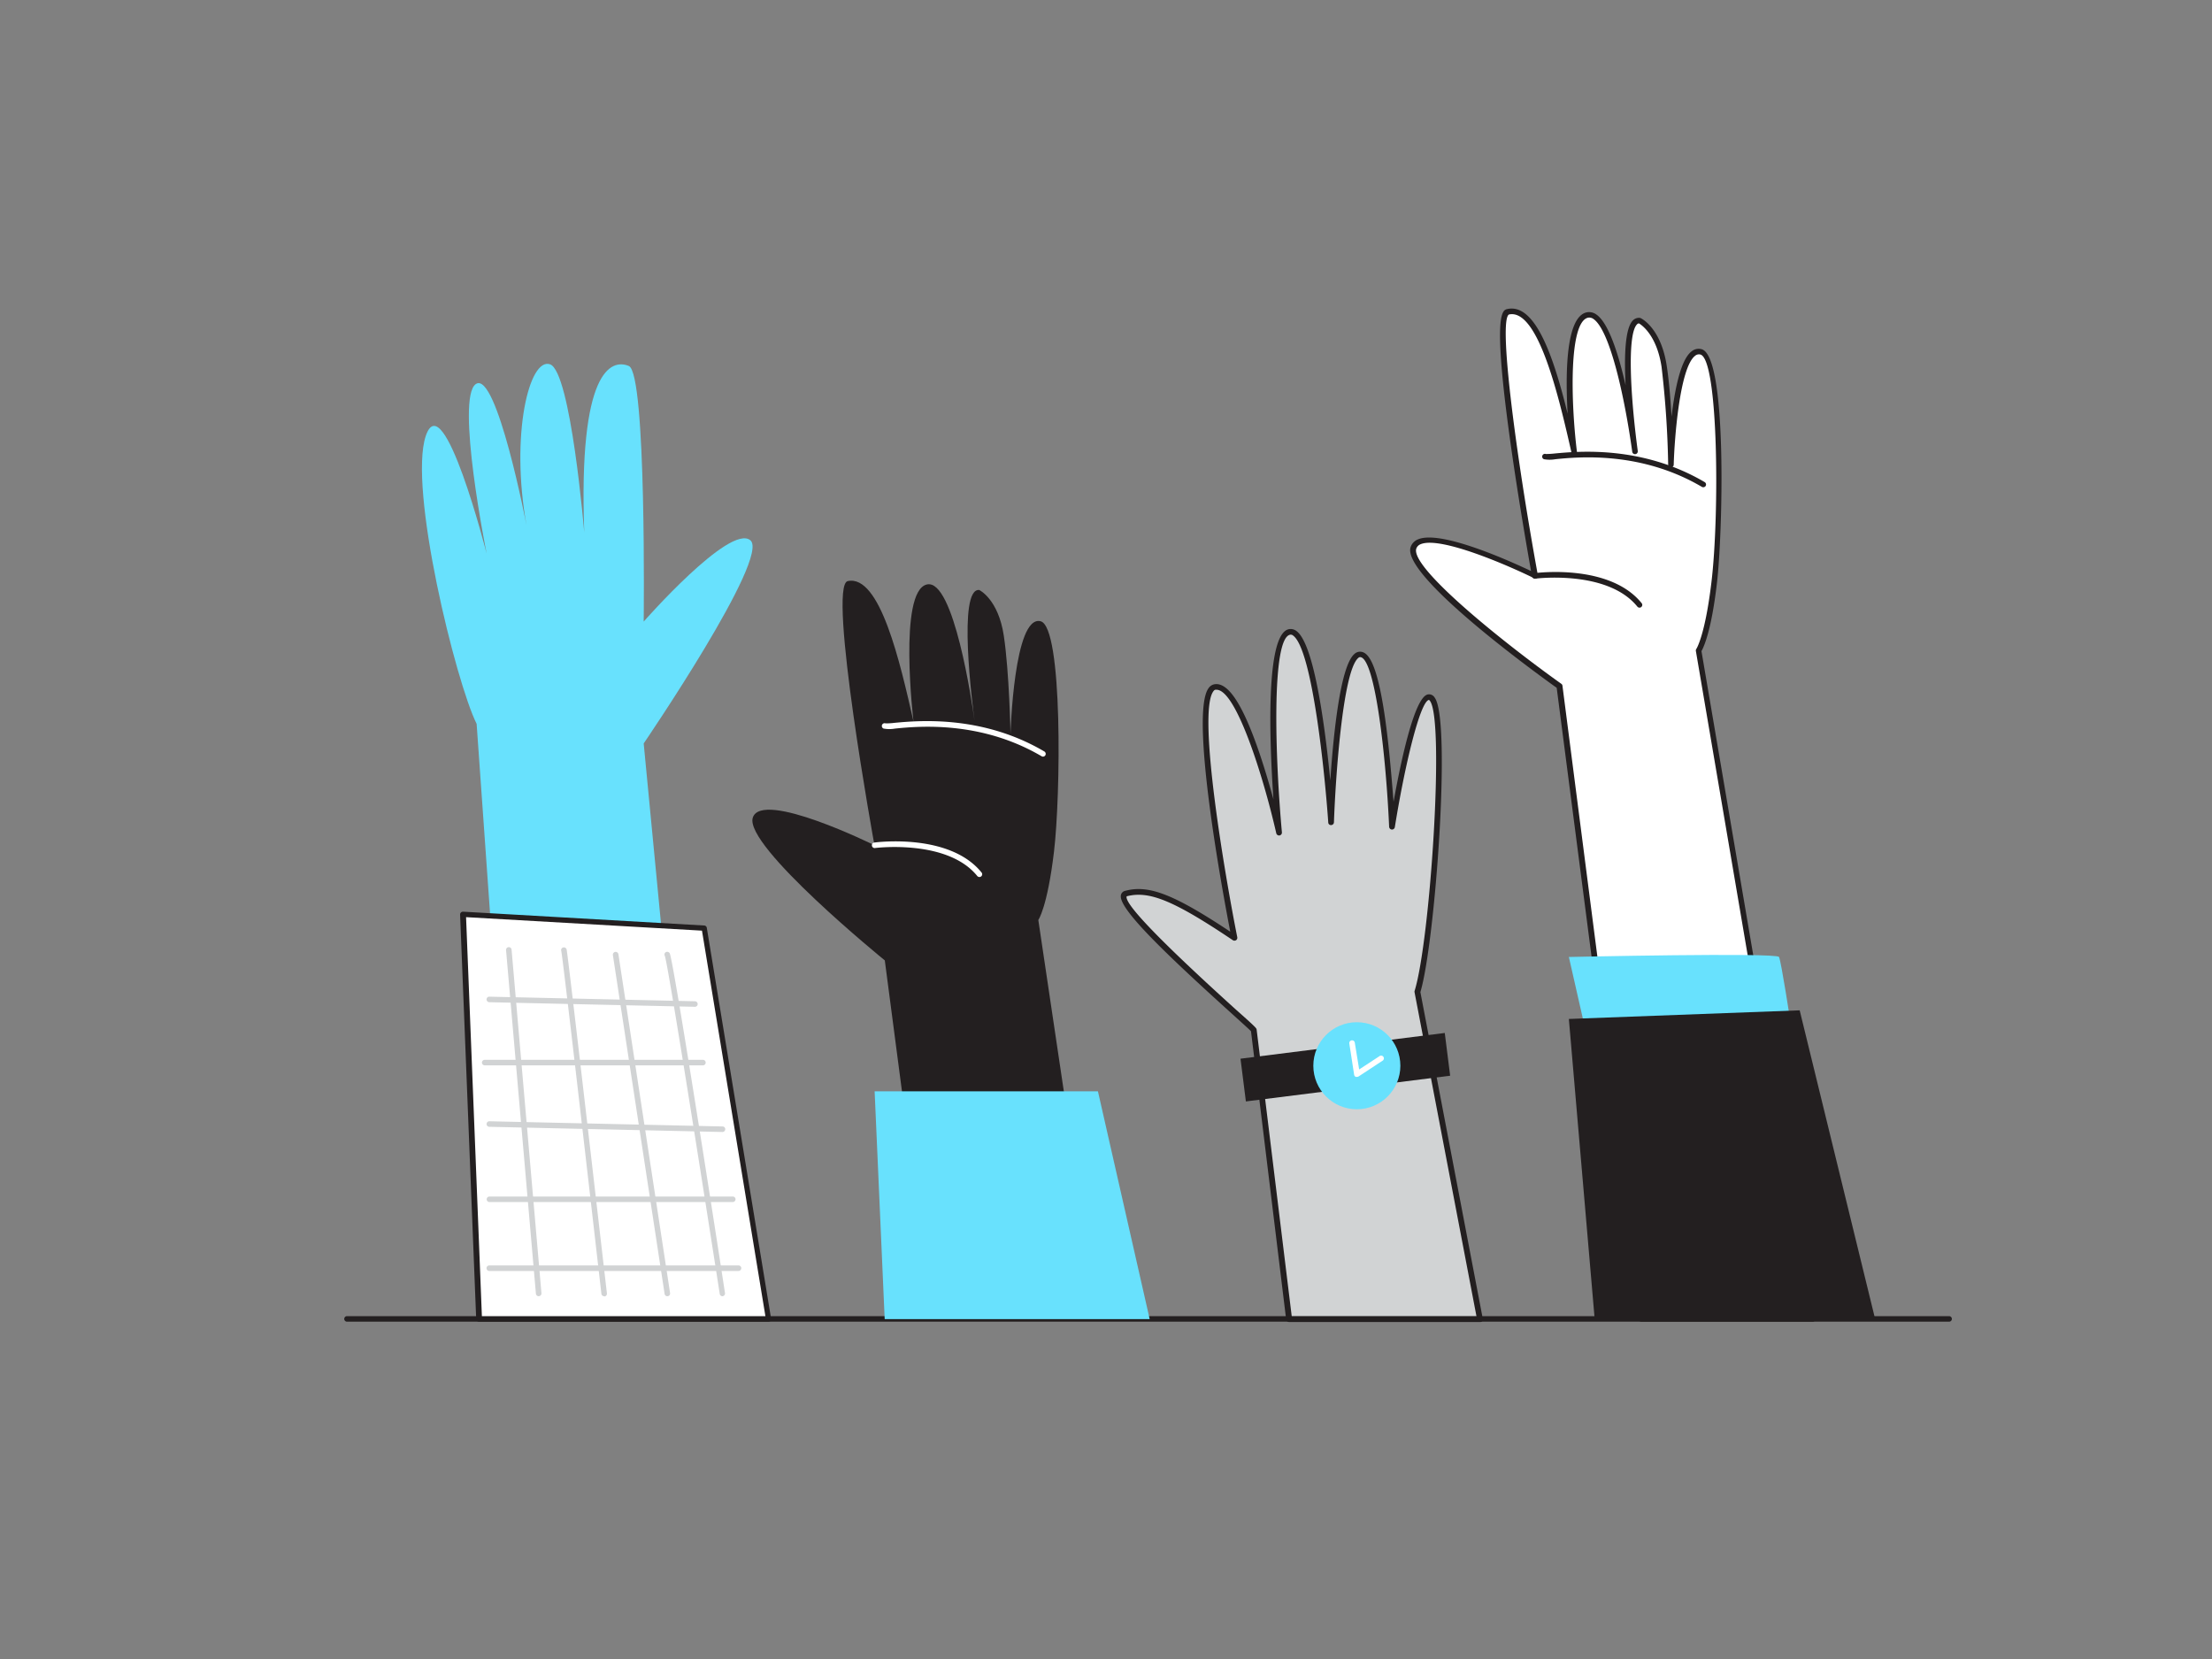 <svg xmlns="http://www.w3.org/2000/svg" viewBox="0 0 400 300"><rect x="0" y="0" width="400" height="300" fill="#808080" stroke="none"/><g id="_213_diversity_flatline" data-name="#213_diversity_flatline"><path d="M93.81,238.54H126.4l-10-104.1s23-33.73,19.28-36.75-19.28,14.71-19.28,14.71.54-44.88-2.69-46.22-9.13.8-8.06,30.1c0,0-2.42-29.08-6.18-30.4S92.25,78.61,95.21,95c0,0-5.38-28-9.14-25.57S88,100.12,88,100.12s-7.79-30.72-11-21.31,5.43,44.56,9.19,52.09Z" fill="#68e1fd"/><path d="M282,124.1,296.8,238.54h30.94L307.16,117.65s1.61-2.22,2.82-12.3,1.63-40.71-2.42-41.72c-4.84-1.21-5.44,20.4-5.44,20.4a175.32,175.32,0,0,0-1.21-17.78c-1-6.66-4.43-8.27-4.43-8.27-3.94-.41-1.25,20.72-.86,23.64-.42-3-3.73-25.77-8.62-24.65-5.24,1.21-2.42,24.8-2.42,24.8-2.42-10.69-6-26.65-11.89-25.4-3.72.79,4.84,47.77,4.84,47.77s-20.36-10.08-22-5S282,124.1,282,124.1Z" fill="#fff"/><path d="M327.75,239H296.8a.49.49,0,0,1-.49-.43L281.5,124.38c-3.63-2.59-28.06-20.29-26.42-25.43a2.28,2.28,0,0,1,1.35-1.42c4.15-1.76,16.91,4.06,20.43,5.73-.54-3.05-2.26-12.86-3.64-22.64-3.41-24.15-1.54-24.55-.63-24.74,5.14-1.1,8.44,9,10.89,18.94-.42-7.25-.33-17.47,3.41-18.33a2.19,2.19,0,0,1,1.79.39c2.21,1.52,4,7.19,5.28,12.78-.27-5.2-.11-10.24,1.29-11.69a1.54,1.54,0,0,1,1.28-.49l.16.05c.15.07,3.68,1.8,4.71,8.64.41,2.66.68,6,.87,9.17.58-4.89,1.65-10.31,3.62-11.8a2,2,0,0,1,1.79-.4c4.77,1.19,3.8,33.92,2.8,42.27-1,8.65-2.39,11.61-2.8,12.34l20.56,120.71a.56.56,0,0,1-.11.41A.52.52,0,0,1,327.75,239Zm-30.51-1h29.91L306.67,117.73a.51.51,0,0,1,.08-.38s1.57-2.35,2.73-12.06c1.46-12.09,1.27-40.35-2-41.18a1.06,1.06,0,0,0-.94.22c-2.79,2.11-3.75,15-3.88,19.72a.5.5,0,0,1-.5.48h0a.49.49,0,0,1-.5-.49,175.92,175.92,0,0,0-1.2-17.72c-.87-5.71-3.59-7.55-4.08-7.84a.51.51,0,0,0-.37.19c-1.78,1.83-1.2,12.81.15,22.89a.5.5,0,0,1-1,.13h0c-1.35-9.77-4-21.91-7-24a1.27,1.27,0,0,0-1-.24c-3.49.81-3.1,15.3-2,24.25a.51.51,0,0,1-.41.55.49.49,0,0,1-.57-.38c-2.22-9.79-6-26.16-11.31-25-1.92,1,1.15,24.79,5.23,47.19a.5.5,0,0,1-.19.49.51.51,0,0,1-.52,0c-4.49-2.22-16.91-7.65-20.49-6.14a1.33,1.33,0,0,0-.79.8c-1.09,3.42,15.51,16.81,26.22,24.44a.48.48,0,0,1,.21.34Z" fill="#231f20"/><path d="M296.48,109.88a.5.5,0,0,1-.39-.18c-5.41-6.7-18.37-5.08-18.5-5.06a.51.51,0,0,1-.56-.43.5.5,0,0,1,.43-.56c.56-.08,13.65-1.71,19.4,5.42a.49.49,0,0,1-.07.7A.45.45,0,0,1,296.48,109.88Z" fill="#231f20"/><path d="M308,88.11a.47.47,0,0,1-.25-.07c-11-6.47-22.25-5.43-26.48-5a5.85,5.85,0,0,1-2.07,0,.5.5,0,0,1,.35-.94,14.69,14.69,0,0,0,1.63-.1c4.32-.4,15.8-1.45,27.08,5.18a.51.51,0,0,1,.18.69A.52.52,0,0,1,308,88.11Z" fill="#231f20"/><path d="M160,173.67l8.51,64.87h30l-10.75-72.18s1.62-2.22,2.83-12.3,1.63-40.71-2.42-41.72c-4.84-1.21-5.44,20.4-5.44,20.4s-.21-11.13-1.21-17.78-4.44-8.27-4.44-8.27c-3.94-.41-1.24,20.72-.85,23.65-.42-3-3.73-25.78-8.62-24.65-5.24,1.2-2.42,24.79-2.42,24.79-2.42-10.68-6.05-26.65-11.89-25.4-3.72.79,4.83,47.77,4.83,47.77s-20.35-10.08-22-5S160,173.67,160,173.67Z" fill="#231f20"/><path d="M177.11,158.59a.51.51,0,0,1-.39-.18c-5.4-6.69-18.36-5.08-18.49-5.06a.5.5,0,0,1-.56-.43.49.49,0,0,1,.43-.56c.55-.08,13.65-1.71,19.4,5.42a.5.5,0,0,1-.07.7A.5.5,0,0,1,177.11,158.59Z" fill="#fff"/><path d="M188.6,136.82a.45.45,0,0,1-.25-.07c-11-6.46-22.25-5.43-26.49-5a5.87,5.87,0,0,1-2.07,0,.5.5,0,0,1,.35-.94,12.33,12.33,0,0,0,1.63-.1c4.33-.4,15.81-1.45,27.08,5.18a.51.51,0,0,1,.18.69A.49.49,0,0,1,188.6,136.82Z" fill="#fff"/><path d="M226.71,186.26l6.39,52.28h34.49l-11.31-59.21c2.69-8.61,5.64-49.19,2.69-53s-7.26,23.11-7.26,23.11-1.34-30.64-5.64-31.17-5.38,30.37-5.38,30.37-2.42-35.48-7.53-34.42-1.88,36.3-1.88,36.3-6.18-27.15-11.55-26.34,3.49,45.37,3.49,45.37c-11.29-7.58-15.59-9.09-19.62-8S225.64,184.94,226.71,186.26Z" fill="#d1d3d4"/><path d="M267.59,239.06H233.1a.54.54,0,0,1-.52-.45l-6.36-52.13c-.4-.41-1.8-1.67-3.39-3.11-12.84-11.6-20.69-19.25-20.13-21.53a1,1,0,0,1,.77-.75c4.24-1.14,8.77.6,19,7.39-1.32-6.84-7.34-39.19-3.95-44a1.67,1.67,0,0,1,1.12-.75c2.54-.39,5.28,3.94,8.36,13.21.88,2.66,1.66,5.34,2.28,7.61-.74-10.72-1.45-29.89,2.77-30.77a1.72,1.72,0,0,1,1.43.36c3.2,2.43,5.15,17.46,6.08,27,.56-8.36,1.81-20.71,4.36-22.88a1.48,1.48,0,0,1,1.2-.4c1.33.16,3.28,2,4.88,16.24.45,4,.76,7.95,1,10.88,1.32-7.33,3.75-18.77,6.14-19.39a1.17,1.17,0,0,1,1.27.52c3.1,3.95.09,44.51-2.56,53.29l11.29,59.1a.5.5,0,0,1-.11.42A.53.53,0,0,1,267.59,239.06Zm-34-1H267l-11.2-58.61a.53.53,0,0,1,0-.25c2.81-9,5.48-49,2.77-52.47-.06-.08-.15-.18-.2-.16-1.61.41-4.38,12-6.14,23a.53.53,0,0,1-.54.44.54.54,0,0,1-.49-.49c-.55-12.55-2.52-30.36-5.19-30.69a.48.48,0,0,0-.4.16c-2.84,2.42-4.14,22.27-4.39,29.71a.52.52,0,0,1-.51.5.48.48,0,0,1-.52-.48c-.58-8.5-2.85-31.13-6.32-33.76a.65.65,0,0,0-.59-.18c-3.39.7-2.7,22.3-1.47,35.74a.53.53,0,0,1-.44.56.53.53,0,0,1-.58-.4c-2.31-10.14-7.24-25.95-10.8-25.95h-.18c-.05,0-.22,0-.43.33-2.87,4.08,2.17,33.45,4.36,44.43a.53.53,0,0,1-.22.53.55.55,0,0,1-.58,0c-10.67-7.17-15.15-9-19.2-7.94-.49,1.31,6.18,8.21,19.79,20.52,2.26,2,3.35,3,3.59,3.32a.56.56,0,0,1,.12.26Z" fill="#231f20"/><path d="M352.46,239H62.75a.5.5,0,0,1-.5-.5.5.5,0,0,1,.5-.5H352.46a.5.5,0,0,1,.5.5A.5.5,0,0,1,352.46,239Z" fill="#231f20"/><rect x="224.67" y="189.09" width="37.23" height="7.79" transform="translate(-22.22 31.92) rotate(-7.18)" fill="#231f20"/><circle cx="245.36" cy="192.72" r="7.87" fill="#68e1fd"/><path d="M245.36,194.73a.48.48,0,0,1-.2,0,.52.52,0,0,1-.29-.38L244,188.7a.5.5,0,0,1,.42-.57.5.5,0,0,1,.57.41l.79,4.85,3.64-2.38a.5.5,0,1,1,.54.83l-4.27,2.81A.57.57,0,0,1,245.36,194.73Z" fill="#fff"/><polygon points="207.9 238.54 198.54 197.34 158.16 197.34 159.98 238.54 207.9 238.54" fill="#68e1fd"/><polygon points="86.61 238.54 83.7 165.36 127.32 167.85 138.95 238.54 86.61 238.54" fill="#fff"/><path d="M139,239H86.61a.5.5,0,0,1-.5-.48L83.2,165.38a.5.5,0,0,1,.15-.37.55.55,0,0,1,.38-.15l43.61,2.5a.49.49,0,0,1,.47.41l11.63,70.69a.54.54,0,0,1-.11.41A.52.52,0,0,1,139,239Zm-51.86-1h51.27l-11.47-69.71-42.66-2.44Z" fill="#231f20"/><path d="M97.41,234.4a.51.51,0,0,1-.5-.46l-5.4-62.12a.5.5,0,0,1,1-.09l5.4,62.12a.5.5,0,0,1-.46.54Z" fill="#d1d3d4"/><path d="M287,187.58l-3.3-14.53s37.59-.83,38,0,2.08,11.81,2.08,11.81Z" fill="#68e1fd"/><polygon points="288.37 238.54 283.7 184.26 325.44 182.7 339.09 238.54 288.37 238.54" fill="#231f20"/><path d="M109.25,234.4a.51.51,0,0,1-.5-.45c-2.41-21-7-61-7.26-62a.49.49,0,0,1,.33-.61.52.52,0,0,1,.64.33c.21.66,6.1,51.95,7.29,62.22a.5.5,0,0,1-.44.55Z" fill="#d1d3d4"/><path d="M120.67,234.4a.5.5,0,0,1-.49-.43l-9.35-61.26a.5.5,0,0,1,1-.15l9.34,61.26a.49.49,0,0,1-.41.57Z" fill="#d1d3d4"/><path d="M130.64,234.4a.5.5,0,0,1-.49-.43c-2.56-16.48-9.33-59.58-9.93-61.12a.49.49,0,0,1,.18-.67.53.53,0,0,1,.7.19c.62,1,7.84,47.3,10,61.45a.49.49,0,0,1-.41.57Z" fill="#d1d3d4"/><path d="M125.65,182.06h0l-37.17-.83a.5.5,0,0,1-.49-.51.48.48,0,0,1,.51-.49l37.18.83a.5.5,0,0,1,.48.51A.49.49,0,0,1,125.65,182.06Z" fill="#d1d3d4"/><path d="M127.11,192.65H87.65a.5.5,0,0,1-.5-.5.5.5,0,0,1,.5-.5h39.46a.5.5,0,0,1,.5.5A.5.5,0,0,1,127.11,192.65Z" fill="#d1d3d4"/><path d="M130.64,204.7h0l-42.16-.94a.49.49,0,0,1-.49-.51.5.5,0,0,1,.51-.49l42.16.94a.49.49,0,0,1,.49.51A.51.51,0,0,1,130.64,204.7Z" fill="#d1d3d4"/><path d="M132.51,217.37h-44a.5.5,0,0,1-.5-.5.5.5,0,0,1,.5-.5h44a.5.5,0,0,1,.5.5A.51.51,0,0,1,132.51,217.37Z" fill="#d1d3d4"/><path d="M133.55,229.83H88.48a.5.5,0,0,1-.5-.5.5.5,0,0,1,.5-.5h45.07a.5.5,0,0,1,.5.5A.51.51,0,0,1,133.55,229.83Z" fill="#d1d3d4"/></g></svg>